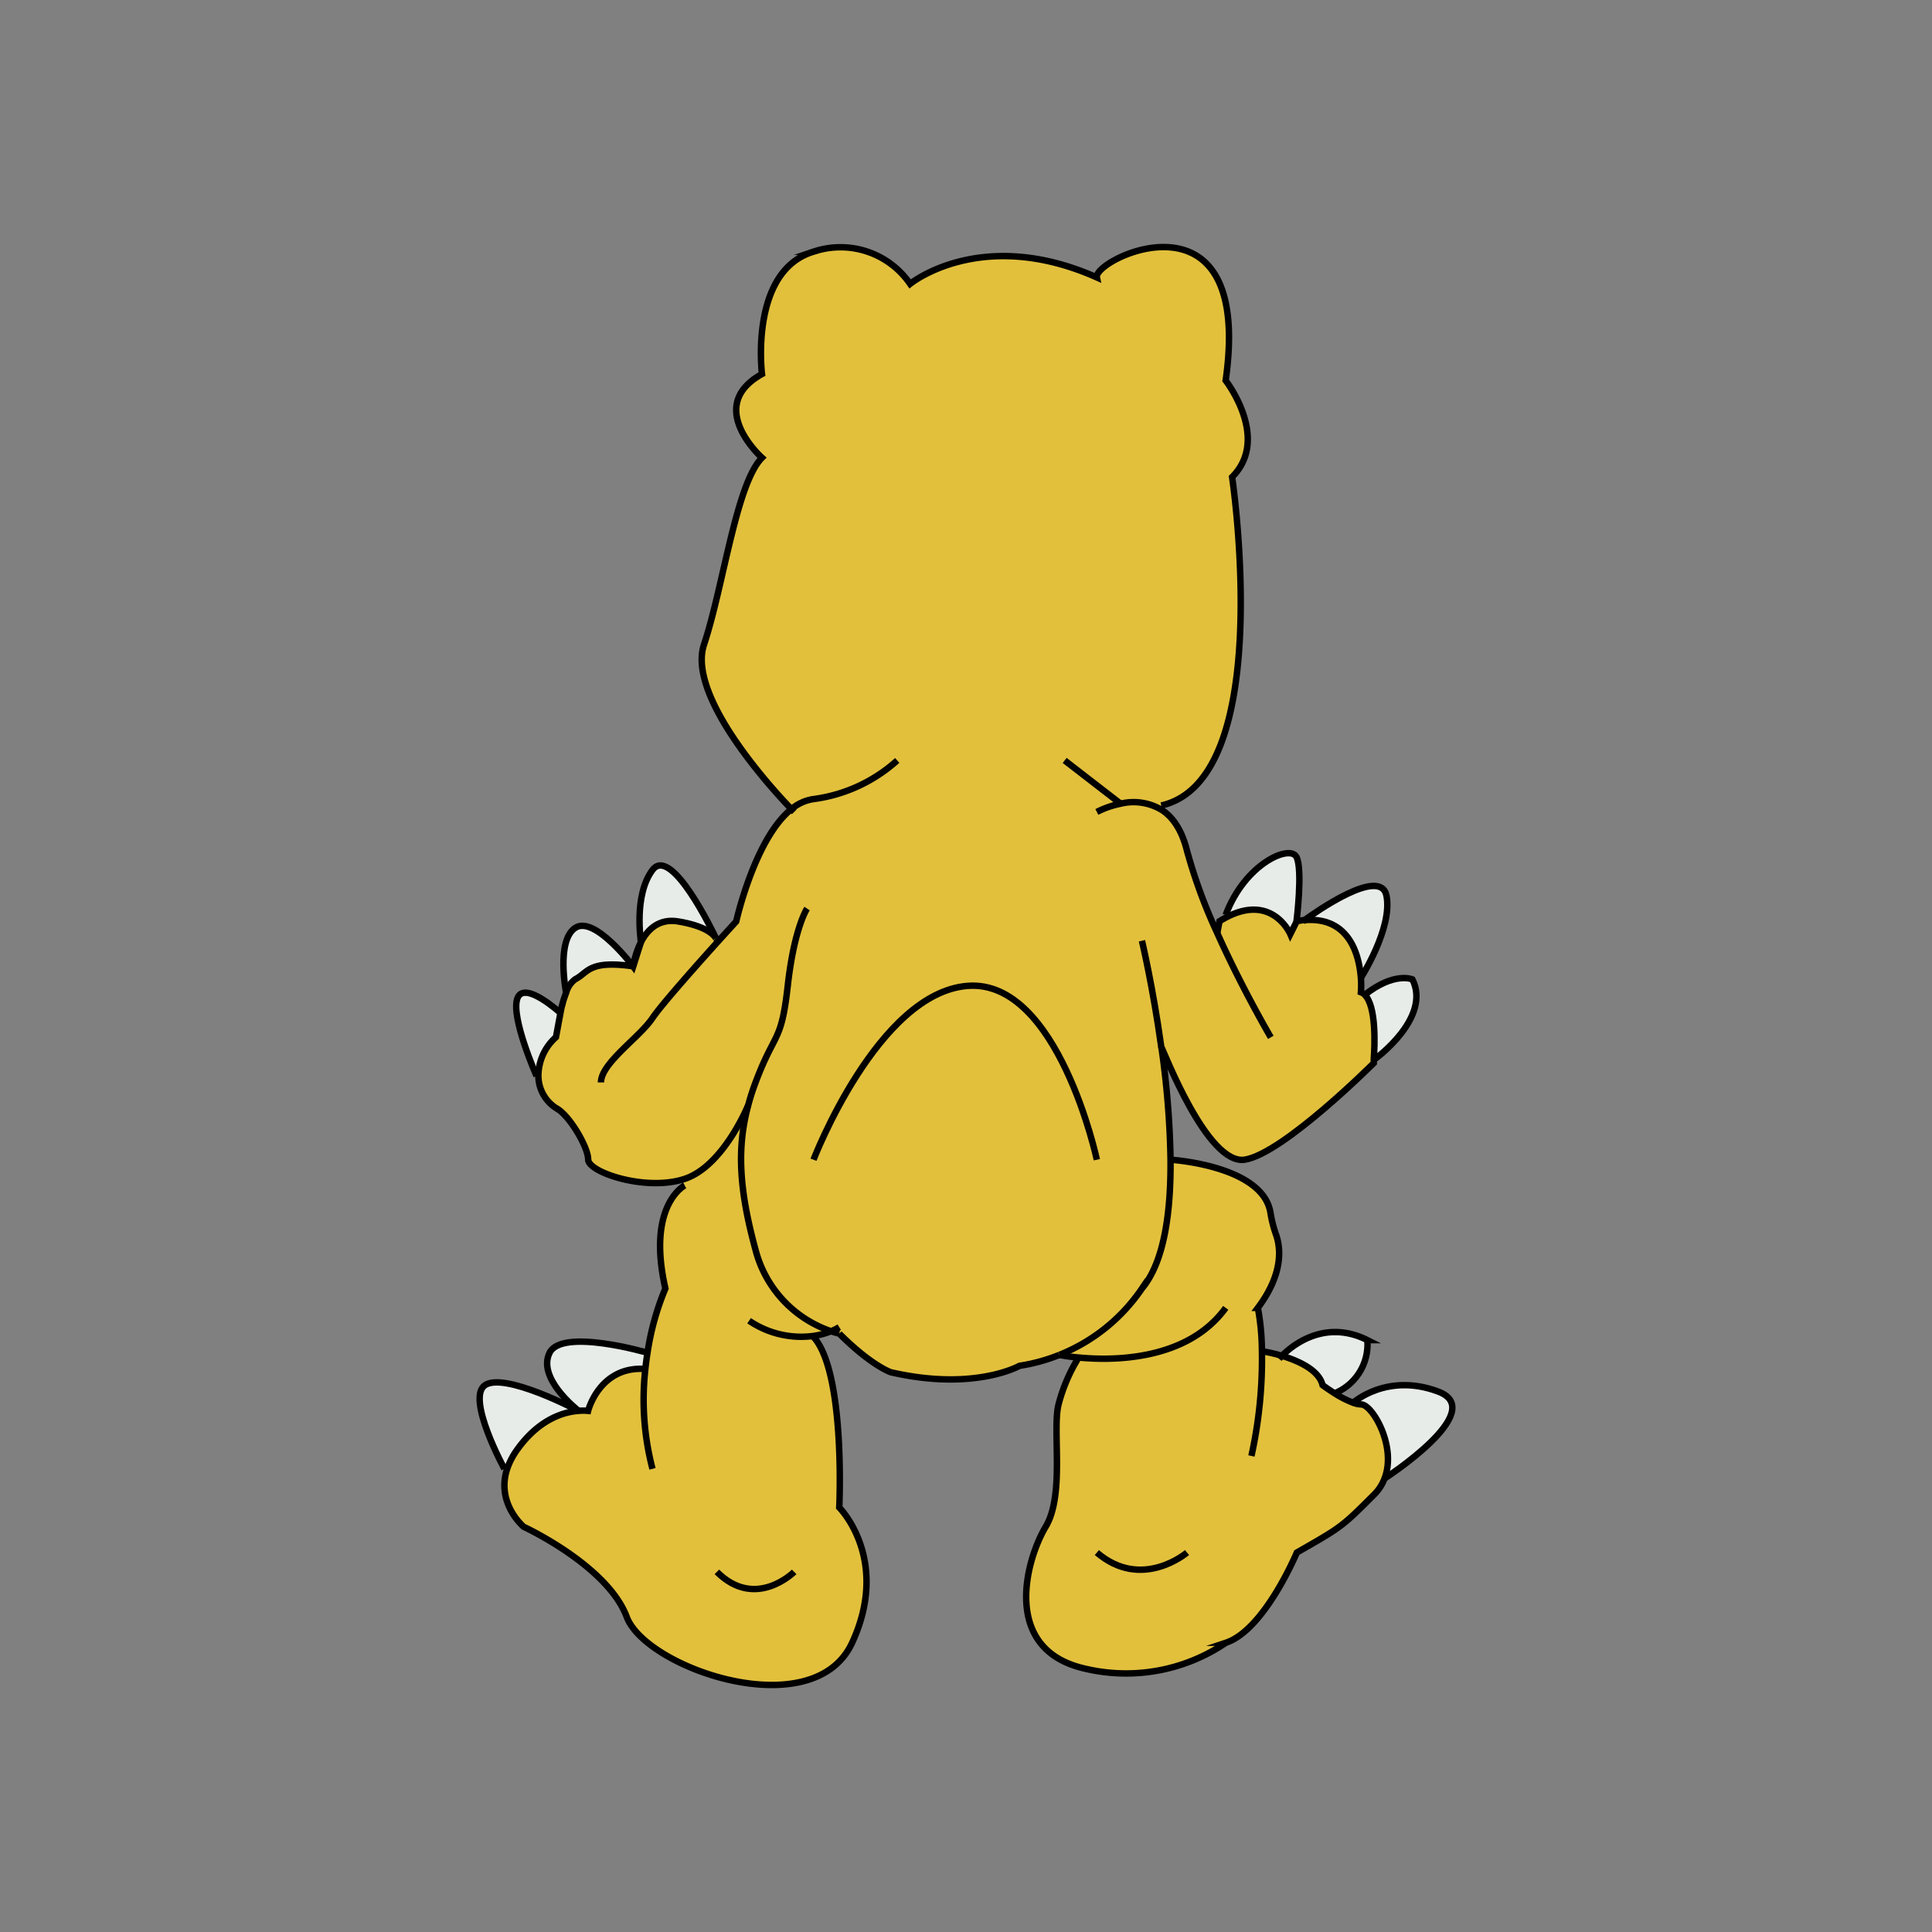 <svg xmlns="http://www.w3.org/2000/svg" viewBox="0 0 300 300"><rect x="0" y="0" width="300" height="300" fill="#808080" stroke="none"/><defs><style>.cls-1,.cls-4{fill:none;}.cls-2{fill:#e7ece8;}.cls-3{fill:#e2c03c;}.cls-4{stroke:#000;stroke-miterlimit:10;}</style></defs><title>N</title><g id="Capa_2" data-name="Capa 2"><g id="img_bg" data-name="img bg"><rect class="cls-1" width="300" height="300"/></g><g id="N"><path class="cls-2" d="M87.91,154.15s-1.59-8.07,1.41-10.07,9,6,9,6c-7-1-7,1-9,2A3.82,3.82,0,0,0,87.91,154.15Z"/><path class="cls-2" d="M80.32,155.08c1-3,6.71,2.19,6.71,2.19-.26,1.36-.71,3.81-.71,3.81a8.06,8.06,0,0,0-2.73,6h-.27S79.32,158.08,80.32,155.08Z"/><path class="cls-2" d="M85.32,210.08c2-4,15.21,0,15.21,0h0c-.13.79-.24,1.63-.33,2.49h0c-7.12-.51-8.88,6.51-8.88,6.51a7,7,0,0,0-1.49,0h0C89.4,218.72,83.39,213.94,85.32,210.08Z"/><path class="cls-2" d="M223.32,216.08c8,3-8.4,13.55-8.4,13.55,2-5-1.9-11.55-3.6-11.55a3.79,3.79,0,0,1-1.22-.25S215.32,213.08,223.32,216.08Z"/><path class="cls-2" d="M211.28,151.88c-.25-3.42-1.7-9.58-8.74-9,1.64-1.19,11.86-8.43,12.78-3.83,1,5-4,12.8-4,12.8Z"/><path class="cls-2" d="M201.32,143.08l-1,2s-2.74-6.37-9.94-2.61l-.06-.39c3-8,10-11,11-9S201.32,143.08,201.32,143.08Z"/><path class="cls-2" d="M99.52,146.3c0-.33-1.13-7.31,1.8-11.22s9.5,9.84,9.85,10.6c-.46-.72-1.83-1.93-5.85-2.6C102.27,142.57,100.51,144.39,99.52,146.3Z"/><path class="cls-3" d="M129,206.71a18.14,18.14,0,0,1-11.72-12.63c-2.55-9.34-2.93-15.8-1.14-22.44h0c-.23.55-4,9.5-9.85,11.44l-.32.1c-6,1.8-14.68-1.14-14.68-3.1s-3-7-5-8a6,6,0,0,1-2.73-5,8.06,8.06,0,0,1,2.73-6s.45-2.45.71-3.81c.09-.46.15-.8.17-.87a18.59,18.59,0,0,1,.71-2.25,3.82,3.82,0,0,1,1.41-2.07c2-1,2-3,9-2l1.2-3.77h0c1-1.91,2.75-3.73,5.8-3.22,4,.67,5.39,1.88,5.85,2.6l0,0a1.32,1.32,0,0,1,.22.57l.69-.76,2.22-2.44s2.86-12.86,8.57-17.44c-2.62-2.72-16.29-17.41-13.57-25.56,3-9,5-25,9-29,0,0-9-8,0-13,0,0-2-16,8-19a13.12,13.12,0,0,1,15,5s11-9,29-1c-.62-2.89,24.38-14.9,20,16,0,0,7,9,1,15,0,0,7,46.91-11,51l.22.81c1.57,1.1,2.93,3,3.73,6.2A81,81,0,0,0,189,144.85l.33-1.77c.36-.22.72-.43,1.06-.61,7.2-3.76,9.94,2.61,9.94,2.61l1-2c.43-.08.83-.13,1.22-.17,7-.61,8.49,5.55,8.74,9a15,15,0,0,1,0,2.2,1.69,1.69,0,0,1,.61.38h0c1.86,1.74,1.58,8,1.43,10,0,.4,0,.63,0,.63s-14,14-20,15c-5.83,1-12.61-16.95-13-17.5a137.12,137.12,0,0,1,1.42,17.5c.06,8.26-1,15.89-4.44,20a28.07,28.07,0,0,1-12.82,10.31h0a27.52,27.52,0,0,1-6.17,1.69s-7,4-20,1c0,0-3-1-8-6A11.55,11.55,0,0,1,129,206.71Z"/><path class="cls-3" d="M126.55,207.41l.1.58c4.63,6.05,3.67,26.09,3.67,26.09s8,8,2,21-32,4-35-4-16-14-16-14-4.27-3.56-2.61-8.87a11.39,11.39,0,0,1,1.61-3.13c3.47-4.85,7.42-5.86,9.51-6a7,7,0,0,1,1.49,0s1.76-7,8.88-6.51h0c.09-.86.2-1.7.33-2.49a41.65,41.65,0,0,1,2.78-10c-2.85-12.35,2.42-15.68,3-16l-.28-.92.32-.1c5.81-1.94,9.62-10.89,9.85-11.44h0c-1.79,6.64-1.41,13.1,1.14,22.44A18.14,18.14,0,0,0,129,206.71,11.52,11.52,0,0,1,126.55,207.41Z"/><path class="cls-2" d="M219.32,152.08c3,6-5.84,12.38-5.84,12.38h-.11c.15-2,.43-8.25-1.43-10C216.54,150.84,219.32,152.08,219.32,152.08Z"/><path class="cls-3" d="M167.34,210.78a26.24,26.24,0,0,1-2.84-.39,28.07,28.07,0,0,0,12.82-10.31c3.43-4.11,4.5-11.74,4.44-20,0,0,14.35.87,15.52,8.25a19.35,19.35,0,0,0,.85,3.35c.74,2.07,1.19,6.07-2.81,11.4a38,38,0,0,1,.63,6.74,25.44,25.44,0,0,1,3.09.72c2.49.76,5.69,2.16,6.28,4.54,0,0,.81.61,1.88,1.28a15.51,15.51,0,0,0,2.9,1.47,3.79,3.79,0,0,0,1.22.25c1.7,0,5.58,6.53,3.6,11.55a7,7,0,0,1-1.6,2.45c-5,5-5,5-12,9,0,0-5,12-11,14a27.62,27.62,0,0,1-22,4c-13-3-9-17-6-22s1-15,2-19a26.26,26.26,0,0,1,3-7.09Z"/><path class="cls-2" d="M212.32,208.08a8.22,8.22,0,0,1-5.12,8.28c-1.07-.67-1.88-1.28-1.88-1.28-.59-2.38-3.79-3.78-6.28-4.54C200.48,209.07,205.59,204.71,212.32,208.08Z"/><path class="cls-2" d="M89.81,219h0c-2.09.16-6,1.17-9.51,6a11.39,11.39,0,0,0-1.61,3.13l-.39-.13s-6-11-3-13S89.22,218.75,89.81,219Z"/><path class="cls-4" d="M126.32,180.08s10-26,24-27,20,27,20,27"/><path class="cls-4" d="M123.32,126.08l-.43-.44c-2.62-2.72-16.29-17.41-13.57-25.56,3-9,5-25,9-29,0,0-9-8,0-13,0,0-2-16,8-19a13.12,13.12,0,0,1,15,5s11-9,29-1c-.62-2.89,24.38-14.9,20,16,0,0,7,9,1,15,0,0,7,46.91-11,51h0"/><path class="cls-4" d="M170.32,126.08A14.26,14.26,0,0,1,174,124.8a8.48,8.48,0,0,1,6.58,1.08c1.57,1.1,2.93,3,3.73,6.2A81,81,0,0,0,189,144.85c3.86,8.63,8.33,16.23,8.33,16.23"/><path class="cls-4" d="M164.49,210.39a27.52,27.52,0,0,1-6.17,1.69s-7,4-20,1c0,0-3-1-8-6a11.55,11.55,0,0,1-1.28-.37,18.14,18.14,0,0,1-11.72-12.63c-2.55-9.34-2.93-15.8-1.14-22.44a34.85,34.85,0,0,1,1.14-3.56c3-8,4-6,5-15s3-12,3-12"/><path class="cls-4" d="M180.34,162.58a137.12,137.12,0,0,1,1.42,17.5c.06,8.26-1,15.89-4.44,20a28.07,28.07,0,0,1-12.82,10.31"/><path class="cls-4" d="M139.32,118.08a24.06,24.06,0,0,1-13,6,6.83,6.83,0,0,0-3.43,1.56c-5.71,4.58-8.57,17.44-8.57,17.44l-2.22,2.44-.69.76c-3.4,3.78-8.75,9.8-10.09,11.8-2,3-8,7-8,10"/><path class="cls-4" d="M111.19,145.71a1.32,1.32,0,0,1,.22.57"/><path class="cls-4" d="M99.52,146.3c1-1.91,2.75-3.73,5.8-3.22,4,.67,5.39,1.88,5.85,2.6"/><path class="cls-4" d="M116.18,171.61v0c-.23.55-4,9.5-9.85,11.44l-.32.1c-6,1.8-14.68-1.14-14.68-3.1s-3-7-5-8a6,6,0,0,1-2.73-5,8.06,8.06,0,0,1,2.73-6s.45-2.45.71-3.81c.09-.46.15-.8.17-.87a18.59,18.59,0,0,1,.71-2.25,3.82,3.82,0,0,1,1.41-2.07c2-1,2-3,9-2a12.52,12.52,0,0,1,1.2-3.77"/><path class="cls-4" d="M83.32,167.08s-4-9-3-12S87,157.27,87,157.27"/><path class="cls-4" d="M87.91,154.15s-1.59-8.07,1.41-10.07,9,6,9,6l1.2-3.77h0c0-.33-1.13-7.31,1.8-11.22s9.5,9.84,9.85,10.6l0,0"/><path class="cls-4" d="M211.93,154.46a1.69,1.69,0,0,0-.61-.38,15,15,0,0,0,0-2.2c-.25-3.42-1.7-9.58-8.74-9-.39,0-.79.09-1.22.17l-1,2s-2.74-6.37-9.94-2.61c-.34.18-.7.39-1.06.61l-.33,1.77v0"/><path class="cls-4" d="M177.32,146.08s1.71,7.2,3,16.49h0c.37.55,7.15,18.47,13,17.5,6-1,20-15,20-15s0-.23,0-.63c.15-2,.43-8.25-1.43-10"/><path class="cls-4" d="M213.48,164.46s8.84-6.38,5.84-12.38c0,0-2.78-1.24-7.38,2.38h0"/><path class="cls-4" d="M211.29,151.88s5-7.8,4-12.8c-.92-4.6-11.14,2.64-12.78,3.83l-.22.17"/><path class="cls-4" d="M201.32,143.08s1-8,0-10-8,1-11,9"/><path class="cls-4" d="M106.32,184.08l0,0c-.54.3-5.81,3.63-3,16a41.65,41.65,0,0,0-2.78,10c-.13.79-.24,1.63-.33,2.49a42.57,42.57,0,0,0,1.11,15.51"/><path class="cls-4" d="M130.32,206.08a7.54,7.54,0,0,1-1.28.63,11.52,11.52,0,0,1-2.49.7,14.37,14.37,0,0,1-10.23-2.33"/><path class="cls-4" d="M126.32,207.6l.33.39c4.63,6.05,3.67,26.09,3.67,26.09s8,8,2,21-32,4-35-4-16-14-16-14-4.27-3.56-2.61-8.87a11.39,11.39,0,0,1,1.61-3.13c3.47-4.85,7.42-5.86,9.51-6a7,7,0,0,1,1.49,0s1.76-7,8.88-6.51"/><path class="cls-4" d="M89.83,219.06h0c-.41-.33-6.42-5.11-4.49-9s15.21,0,15.21,0"/><path class="cls-4" d="M78.32,228.08s-6-11-3-13,13.9,3.67,14.49,4"/><path class="cls-4" d="M181.76,180.08s14.35.87,15.52,8.25a19.35,19.35,0,0,0,.85,3.35c.74,2.07,1.19,6.07-2.81,11.4a38,38,0,0,1,.63,6.74,69.76,69.76,0,0,1-1.63,16.26"/><path class="cls-4" d="M164.49,210.39h0a26.24,26.24,0,0,0,2.84.39c5.36.54,17,.58,23-7.7"/><path class="cls-4" d="M196,209.82a25.44,25.44,0,0,1,3.09.72c2.49.76,5.69,2.16,6.28,4.54,0,0,.81.61,1.88,1.28a15.51,15.51,0,0,0,2.9,1.47,3.79,3.79,0,0,0,1.22.25c1.7,0,5.58,6.53,3.6,11.55a7,7,0,0,1-1.6,2.45c-5,5-5,5-12,9,0,0-5,12-11,14a27.62,27.62,0,0,1-22,4c-13-3-9-17-6-22s1-15,2-19a26.26,26.26,0,0,1,3-7.09"/><path class="cls-4" d="M184.32,241.08s-7,6-14,0"/><path class="cls-4" d="M123.32,244.08s-6,6-12,0"/><path class="cls-4" d="M198.62,211s.14-.17.42-.45c1.44-1.47,6.55-5.83,13.28-2.46a8.22,8.22,0,0,1-5.12,8.28"/><path class="cls-4" d="M210.1,217.83s5.22-4.75,13.22-1.75-8.4,13.55-8.4,13.55"/><polyline class="cls-4" points="174.02 124.81 174.01 124.8 165.32 118.08"/></g></g></svg>